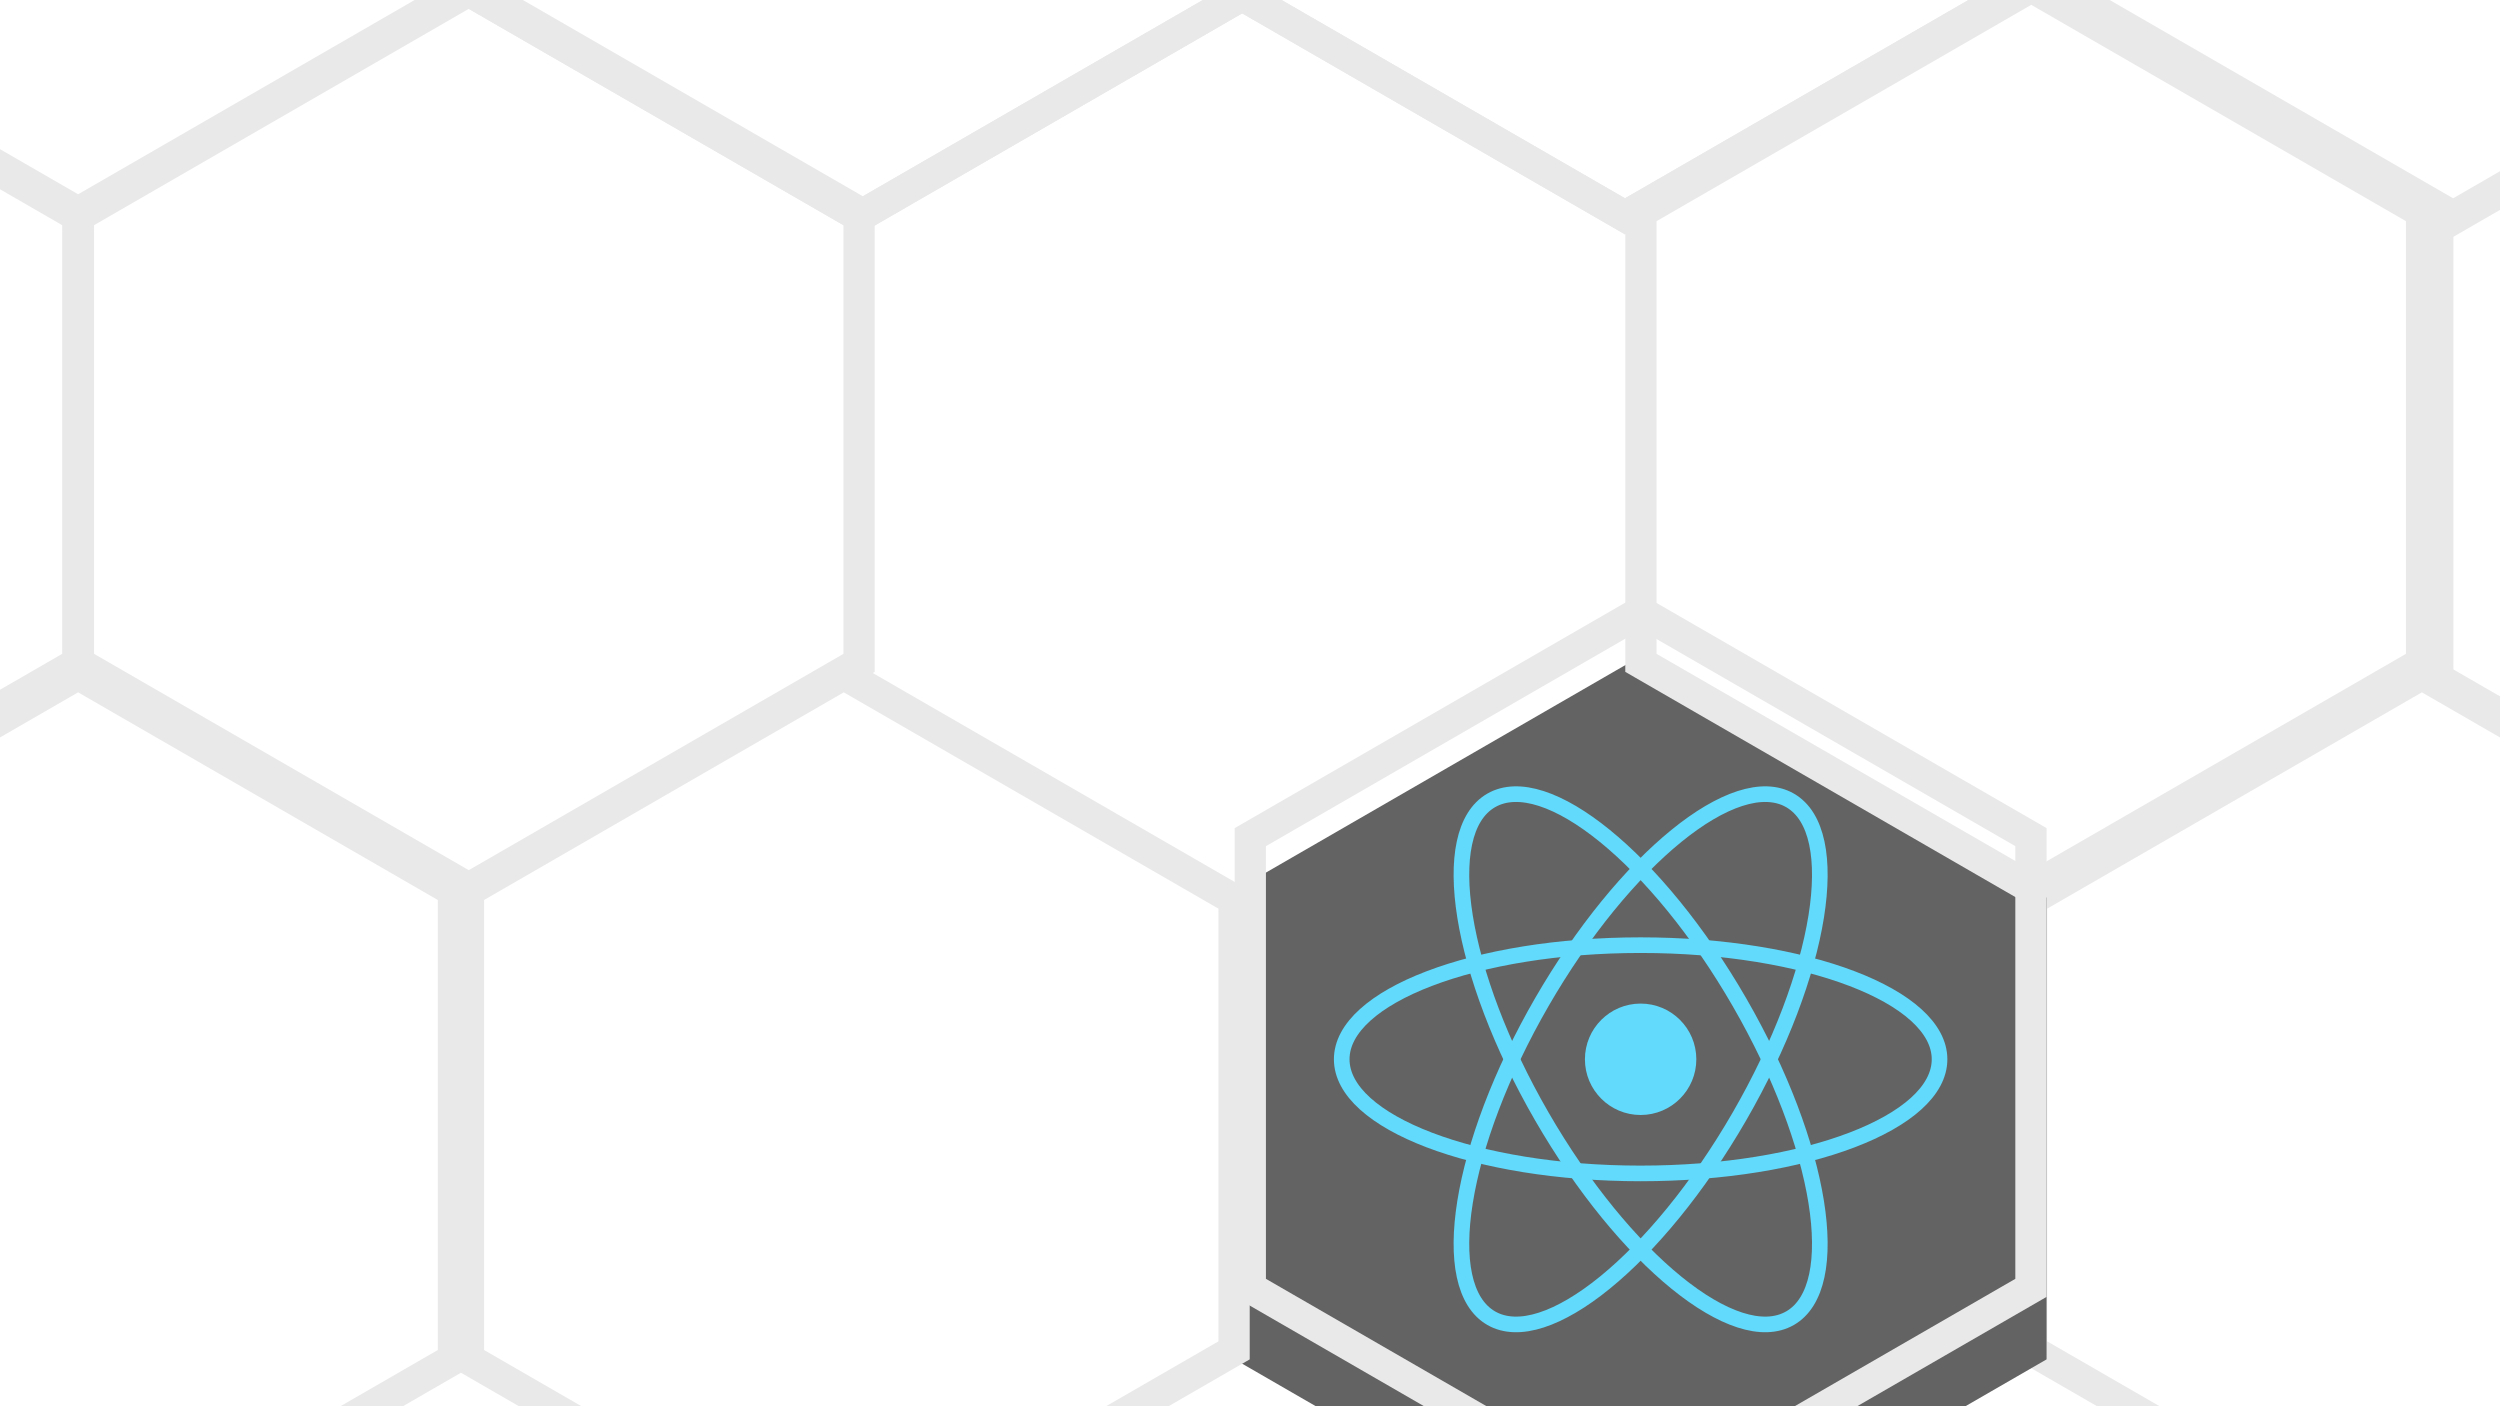 <svg width="160" height="90" viewBox="0 0 160 90" fill="none" xmlns="http://www.w3.org/2000/svg">
<g clip-path="url(#clip0_69_114)">
<rect width="160" height="90" fill="white"/>
<g filter="url(#filter0_i_69_114)">
<path d="M79.019 -33.423L104 -47.845L128.981 -33.423V-4.577L104 9.845L79.019 -4.577V-33.423Z" stroke="#E9E9E9" stroke-width="2"/>
</g>
<g filter="url(#filter1_i_69_114)">
<path d="M-19.981 -33.423L5 -47.845L29.981 -33.423V-4.577L5 9.845L-19.981 -4.577V-33.423Z" stroke="#E9E9E9" stroke-width="2"/>
</g>
<g filter="url(#filter2_i_69_114)">
<path d="M30.019 -33.423L55 -47.845L79.981 -33.423V-4.577L55 9.845L30.019 -4.577V-33.423Z" stroke="#E9E9E9" stroke-width="2"/>
</g>
<g filter="url(#filter3_i_69_114)">
<path d="M132.019 -33.423L157 -47.845L181.981 -33.423V-4.577L157 9.845L132.019 -4.577V-33.423Z" stroke="#E9E9E9" stroke-width="2"/>
</g>
<g filter="url(#filter4_i_69_114)">
<path d="M130.019 53.577L155 39.155L179.981 53.577V82.423L155 96.845L130.019 82.423V53.577Z" stroke="#E9E9E9" stroke-width="2"/>
</g>
<g filter="url(#filter5_i_69_114)">
<path d="M156.019 10.577L181 -3.845L205.981 10.577V39.423L181 53.845L156.019 39.423V10.577Z" stroke="#E9E9E9" stroke-width="2"/>
</g>
<g filter="url(#filter6_i_69_114)">
<path d="M-19.981 53.577L5 39.155L29.981 53.577V82.423L5 96.845L-19.981 82.423V53.577Z" stroke="#E9E9E9" stroke-width="2"/>
</g>
<g filter="url(#filter7_i_69_114)">
<path d="M-44.981 9.577L-20 -4.845L4.981 9.577V38.423L-20 52.845L-44.981 38.423V9.577Z" stroke="#E9E9E9" stroke-width="2"/>
</g>
<g filter="url(#filter8_i_69_114)">
<path d="M105 38L130.981 53V83L105 98L79.019 83V53L105 38Z" fill="#636363"/>
</g>
<path d="M80.019 53.577L105 39.155L129.981 53.577V82.423L105 96.845L80.019 82.423V53.577Z" stroke="#E9E9E9" stroke-width="2"/>
<g filter="url(#filter9_i_69_114)">
<path d="M29.019 53.577L54 39.155L78.981 53.577V82.423L54 96.845L29.019 82.423V53.577Z" stroke="#E9E9E9" stroke-width="2"/>
</g>
<g filter="url(#filter10_i_69_114)">
<path d="M5.019 9.577L30 -4.845L54.981 9.577V38.423L30 52.845L5.019 38.423V9.577Z" stroke="#E9E9E9" stroke-width="2"/>
</g>
<g filter="url(#filter11_i_69_114)">
<path d="M30.019 -33.423L55 -47.845L79.981 -33.423V-4.577L55 9.845L30.019 -4.577V-33.423Z" stroke="#E9E9E9" stroke-width="2"/>
</g>
<g filter="url(#filter12_i_69_114)">
<path d="M105.019 9.577L130 -4.845L154.981 9.577V38.423L130 52.845L105.019 38.423V9.577Z" stroke="#E9E9E9" stroke-width="2"/>
</g>
<g filter="url(#filter13_i_69_114)">
<path d="M79.019 -33.423L104 -47.845L128.981 -33.423V-4.577L104 9.845L79.019 -4.577V-33.423Z" stroke="#E9E9E9" stroke-width="2"/>
</g>
<g clip-path="url(#clip1_69_114)">
<path d="M105 71.36C106.969 71.36 108.565 69.763 108.565 67.794C108.565 65.825 106.969 64.229 105 64.229C103.031 64.229 101.435 65.825 101.435 67.794C101.435 69.763 103.031 71.36 105 71.36Z" fill="#61DAFB"/>
<path d="M105 75.099C115.566 75.099 124.131 71.828 124.131 67.794C124.131 63.76 115.566 60.49 105 60.49C94.435 60.49 85.87 63.76 85.87 67.794C85.87 71.828 94.435 75.099 105 75.099Z" stroke="#61DAFB"/>
<path d="M98.674 71.447C103.957 80.596 111.072 86.379 114.565 84.362C118.059 82.345 116.609 73.292 111.326 64.142C106.043 54.992 98.929 49.21 95.435 51.227C91.941 53.244 93.392 62.297 98.674 71.447Z" stroke="#61DAFB"/>
<path d="M98.674 64.142C93.392 73.292 91.941 82.345 95.435 84.362C98.928 86.379 106.043 80.596 111.326 71.447C116.609 62.297 118.059 53.244 114.565 51.227C111.072 49.21 103.957 54.992 98.674 64.142Z" stroke="#61DAFB"/>
</g>
</g>
<defs>
<filter id="filter0_i_69_114" x="78.019" y="-49" width="51.962" height="64" filterUnits="userSpaceOnUse" color-interpolation-filters="sRGB">
<feFlood flood-opacity="0" result="BackgroundImageFix"/>
<feBlend mode="normal" in="SourceGraphic" in2="BackgroundImageFix" result="shape"/>
<feColorMatrix in="SourceAlpha" type="matrix" values="0 0 0 0 0 0 0 0 0 0 0 0 0 0 0 0 0 0 127 0" result="hardAlpha"/>
<feOffset dy="4"/>
<feGaussianBlur stdDeviation="2"/>
<feComposite in2="hardAlpha" operator="arithmetic" k2="-1" k3="1"/>
<feColorMatrix type="matrix" values="0 0 0 0 0 0 0 0 0 0 0 0 0 0 0 0 0 0 0.25 0"/>
<feBlend mode="normal" in2="shape" result="effect1_innerShadow_69_114"/>
</filter>
<filter id="filter1_i_69_114" x="-20.981" y="-49" width="51.962" height="64" filterUnits="userSpaceOnUse" color-interpolation-filters="sRGB">
<feFlood flood-opacity="0" result="BackgroundImageFix"/>
<feBlend mode="normal" in="SourceGraphic" in2="BackgroundImageFix" result="shape"/>
<feColorMatrix in="SourceAlpha" type="matrix" values="0 0 0 0 0 0 0 0 0 0 0 0 0 0 0 0 0 0 127 0" result="hardAlpha"/>
<feOffset dy="4"/>
<feGaussianBlur stdDeviation="2"/>
<feComposite in2="hardAlpha" operator="arithmetic" k2="-1" k3="1"/>
<feColorMatrix type="matrix" values="0 0 0 0 0 0 0 0 0 0 0 0 0 0 0 0 0 0 0.25 0"/>
<feBlend mode="normal" in2="shape" result="effect1_innerShadow_69_114"/>
</filter>
<filter id="filter2_i_69_114" x="29.019" y="-49" width="51.962" height="64" filterUnits="userSpaceOnUse" color-interpolation-filters="sRGB">
<feFlood flood-opacity="0" result="BackgroundImageFix"/>
<feBlend mode="normal" in="SourceGraphic" in2="BackgroundImageFix" result="shape"/>
<feColorMatrix in="SourceAlpha" type="matrix" values="0 0 0 0 0 0 0 0 0 0 0 0 0 0 0 0 0 0 127 0" result="hardAlpha"/>
<feOffset dy="4"/>
<feGaussianBlur stdDeviation="2"/>
<feComposite in2="hardAlpha" operator="arithmetic" k2="-1" k3="1"/>
<feColorMatrix type="matrix" values="0 0 0 0 0 0 0 0 0 0 0 0 0 0 0 0 0 0 0.25 0"/>
<feBlend mode="normal" in2="shape" result="effect1_innerShadow_69_114"/>
</filter>
<filter id="filter3_i_69_114" x="131.019" y="-49" width="51.962" height="64" filterUnits="userSpaceOnUse" color-interpolation-filters="sRGB">
<feFlood flood-opacity="0" result="BackgroundImageFix"/>
<feBlend mode="normal" in="SourceGraphic" in2="BackgroundImageFix" result="shape"/>
<feColorMatrix in="SourceAlpha" type="matrix" values="0 0 0 0 0 0 0 0 0 0 0 0 0 0 0 0 0 0 127 0" result="hardAlpha"/>
<feOffset dy="4"/>
<feGaussianBlur stdDeviation="2"/>
<feComposite in2="hardAlpha" operator="arithmetic" k2="-1" k3="1"/>
<feColorMatrix type="matrix" values="0 0 0 0 0 0 0 0 0 0 0 0 0 0 0 0 0 0 0.25 0"/>
<feBlend mode="normal" in2="shape" result="effect1_innerShadow_69_114"/>
</filter>
<filter id="filter4_i_69_114" x="129.019" y="38" width="51.962" height="64" filterUnits="userSpaceOnUse" color-interpolation-filters="sRGB">
<feFlood flood-opacity="0" result="BackgroundImageFix"/>
<feBlend mode="normal" in="SourceGraphic" in2="BackgroundImageFix" result="shape"/>
<feColorMatrix in="SourceAlpha" type="matrix" values="0 0 0 0 0 0 0 0 0 0 0 0 0 0 0 0 0 0 127 0" result="hardAlpha"/>
<feOffset dy="4"/>
<feGaussianBlur stdDeviation="2"/>
<feComposite in2="hardAlpha" operator="arithmetic" k2="-1" k3="1"/>
<feColorMatrix type="matrix" values="0 0 0 0 0 0 0 0 0 0 0 0 0 0 0 0 0 0 0.25 0"/>
<feBlend mode="normal" in2="shape" result="effect1_innerShadow_69_114"/>
</filter>
<filter id="filter5_i_69_114" x="155.019" y="-5" width="51.962" height="64" filterUnits="userSpaceOnUse" color-interpolation-filters="sRGB">
<feFlood flood-opacity="0" result="BackgroundImageFix"/>
<feBlend mode="normal" in="SourceGraphic" in2="BackgroundImageFix" result="shape"/>
<feColorMatrix in="SourceAlpha" type="matrix" values="0 0 0 0 0 0 0 0 0 0 0 0 0 0 0 0 0 0 127 0" result="hardAlpha"/>
<feOffset dy="4"/>
<feGaussianBlur stdDeviation="2"/>
<feComposite in2="hardAlpha" operator="arithmetic" k2="-1" k3="1"/>
<feColorMatrix type="matrix" values="0 0 0 0 0 0 0 0 0 0 0 0 0 0 0 0 0 0 0.25 0"/>
<feBlend mode="normal" in2="shape" result="effect1_innerShadow_69_114"/>
</filter>
<filter id="filter6_i_69_114" x="-20.981" y="38" width="51.962" height="64" filterUnits="userSpaceOnUse" color-interpolation-filters="sRGB">
<feFlood flood-opacity="0" result="BackgroundImageFix"/>
<feBlend mode="normal" in="SourceGraphic" in2="BackgroundImageFix" result="shape"/>
<feColorMatrix in="SourceAlpha" type="matrix" values="0 0 0 0 0 0 0 0 0 0 0 0 0 0 0 0 0 0 127 0" result="hardAlpha"/>
<feOffset dy="4"/>
<feGaussianBlur stdDeviation="2"/>
<feComposite in2="hardAlpha" operator="arithmetic" k2="-1" k3="1"/>
<feColorMatrix type="matrix" values="0 0 0 0 0 0 0 0 0 0 0 0 0 0 0 0 0 0 0.25 0"/>
<feBlend mode="normal" in2="shape" result="effect1_innerShadow_69_114"/>
</filter>
<filter id="filter7_i_69_114" x="-45.981" y="-6" width="51.962" height="64" filterUnits="userSpaceOnUse" color-interpolation-filters="sRGB">
<feFlood flood-opacity="0" result="BackgroundImageFix"/>
<feBlend mode="normal" in="SourceGraphic" in2="BackgroundImageFix" result="shape"/>
<feColorMatrix in="SourceAlpha" type="matrix" values="0 0 0 0 0 0 0 0 0 0 0 0 0 0 0 0 0 0 127 0" result="hardAlpha"/>
<feOffset dy="4"/>
<feGaussianBlur stdDeviation="2"/>
<feComposite in2="hardAlpha" operator="arithmetic" k2="-1" k3="1"/>
<feColorMatrix type="matrix" values="0 0 0 0 0 0 0 0 0 0 0 0 0 0 0 0 0 0 0.25 0"/>
<feBlend mode="normal" in2="shape" result="effect1_innerShadow_69_114"/>
</filter>
<filter id="filter8_i_69_114" x="79.019" y="38" width="51.962" height="64" filterUnits="userSpaceOnUse" color-interpolation-filters="sRGB">
<feFlood flood-opacity="0" result="BackgroundImageFix"/>
<feBlend mode="normal" in="SourceGraphic" in2="BackgroundImageFix" result="shape"/>
<feColorMatrix in="SourceAlpha" type="matrix" values="0 0 0 0 0 0 0 0 0 0 0 0 0 0 0 0 0 0 127 0" result="hardAlpha"/>
<feOffset dy="4"/>
<feGaussianBlur stdDeviation="2"/>
<feComposite in2="hardAlpha" operator="arithmetic" k2="-1" k3="1"/>
<feColorMatrix type="matrix" values="0 0 0 0 0 0 0 0 0 0 0 0 0 0 0 0 0 0 0.25 0"/>
<feBlend mode="normal" in2="shape" result="effect1_innerShadow_69_114"/>
</filter>
<filter id="filter9_i_69_114" x="28.019" y="38" width="51.962" height="64" filterUnits="userSpaceOnUse" color-interpolation-filters="sRGB">
<feFlood flood-opacity="0" result="BackgroundImageFix"/>
<feBlend mode="normal" in="SourceGraphic" in2="BackgroundImageFix" result="shape"/>
<feColorMatrix in="SourceAlpha" type="matrix" values="0 0 0 0 0 0 0 0 0 0 0 0 0 0 0 0 0 0 127 0" result="hardAlpha"/>
<feOffset dy="4"/>
<feGaussianBlur stdDeviation="2"/>
<feComposite in2="hardAlpha" operator="arithmetic" k2="-1" k3="1"/>
<feColorMatrix type="matrix" values="0 0 0 0 0 0 0 0 0 0 0 0 0 0 0 0 0 0 0.25 0"/>
<feBlend mode="normal" in2="shape" result="effect1_innerShadow_69_114"/>
</filter>
<filter id="filter10_i_69_114" x="4.019" y="-6" width="51.962" height="64" filterUnits="userSpaceOnUse" color-interpolation-filters="sRGB">
<feFlood flood-opacity="0" result="BackgroundImageFix"/>
<feBlend mode="normal" in="SourceGraphic" in2="BackgroundImageFix" result="shape"/>
<feColorMatrix in="SourceAlpha" type="matrix" values="0 0 0 0 0 0 0 0 0 0 0 0 0 0 0 0 0 0 127 0" result="hardAlpha"/>
<feOffset dy="4"/>
<feGaussianBlur stdDeviation="2"/>
<feComposite in2="hardAlpha" operator="arithmetic" k2="-1" k3="1"/>
<feColorMatrix type="matrix" values="0 0 0 0 0 0 0 0 0 0 0 0 0 0 0 0 0 0 0.25 0"/>
<feBlend mode="normal" in2="shape" result="effect1_innerShadow_69_114"/>
</filter>
<filter id="filter11_i_69_114" x="29.019" y="-49" width="51.962" height="64" filterUnits="userSpaceOnUse" color-interpolation-filters="sRGB">
<feFlood flood-opacity="0" result="BackgroundImageFix"/>
<feBlend mode="normal" in="SourceGraphic" in2="BackgroundImageFix" result="shape"/>
<feColorMatrix in="SourceAlpha" type="matrix" values="0 0 0 0 0 0 0 0 0 0 0 0 0 0 0 0 0 0 127 0" result="hardAlpha"/>
<feOffset dy="4"/>
<feGaussianBlur stdDeviation="2"/>
<feComposite in2="hardAlpha" operator="arithmetic" k2="-1" k3="1"/>
<feColorMatrix type="matrix" values="0 0 0 0 0 0 0 0 0 0 0 0 0 0 0 0 0 0 0.25 0"/>
<feBlend mode="normal" in2="shape" result="effect1_innerShadow_69_114"/>
</filter>
<filter id="filter12_i_69_114" x="104.019" y="-6" width="51.962" height="64" filterUnits="userSpaceOnUse" color-interpolation-filters="sRGB">
<feFlood flood-opacity="0" result="BackgroundImageFix"/>
<feBlend mode="normal" in="SourceGraphic" in2="BackgroundImageFix" result="shape"/>
<feColorMatrix in="SourceAlpha" type="matrix" values="0 0 0 0 0 0 0 0 0 0 0 0 0 0 0 0 0 0 127 0" result="hardAlpha"/>
<feOffset dy="4"/>
<feGaussianBlur stdDeviation="2"/>
<feComposite in2="hardAlpha" operator="arithmetic" k2="-1" k3="1"/>
<feColorMatrix type="matrix" values="0 0 0 0 0 0 0 0 0 0 0 0 0 0 0 0 0 0 0.25 0"/>
<feBlend mode="normal" in2="shape" result="effect1_innerShadow_69_114"/>
</filter>
<filter id="filter13_i_69_114" x="78.019" y="-49" width="51.962" height="64" filterUnits="userSpaceOnUse" color-interpolation-filters="sRGB">
<feFlood flood-opacity="0" result="BackgroundImageFix"/>
<feBlend mode="normal" in="SourceGraphic" in2="BackgroundImageFix" result="shape"/>
<feColorMatrix in="SourceAlpha" type="matrix" values="0 0 0 0 0 0 0 0 0 0 0 0 0 0 0 0 0 0 127 0" result="hardAlpha"/>
<feOffset dy="4"/>
<feGaussianBlur stdDeviation="2"/>
<feComposite in2="hardAlpha" operator="arithmetic" k2="-1" k3="1"/>
<feColorMatrix type="matrix" values="0 0 0 0 0 0 0 0 0 0 0 0 0 0 0 0 0 0 0.25 0"/>
<feBlend mode="normal" in2="shape" result="effect1_innerShadow_69_114"/>
</filter>
<clipPath id="clip0_69_114">
<rect width="160" height="90" fill="white"/>
</clipPath>
<clipPath id="clip1_69_114">
<rect width="40" height="35.589" fill="white" transform="translate(85 50)"/>
</clipPath>
</defs>
</svg>
